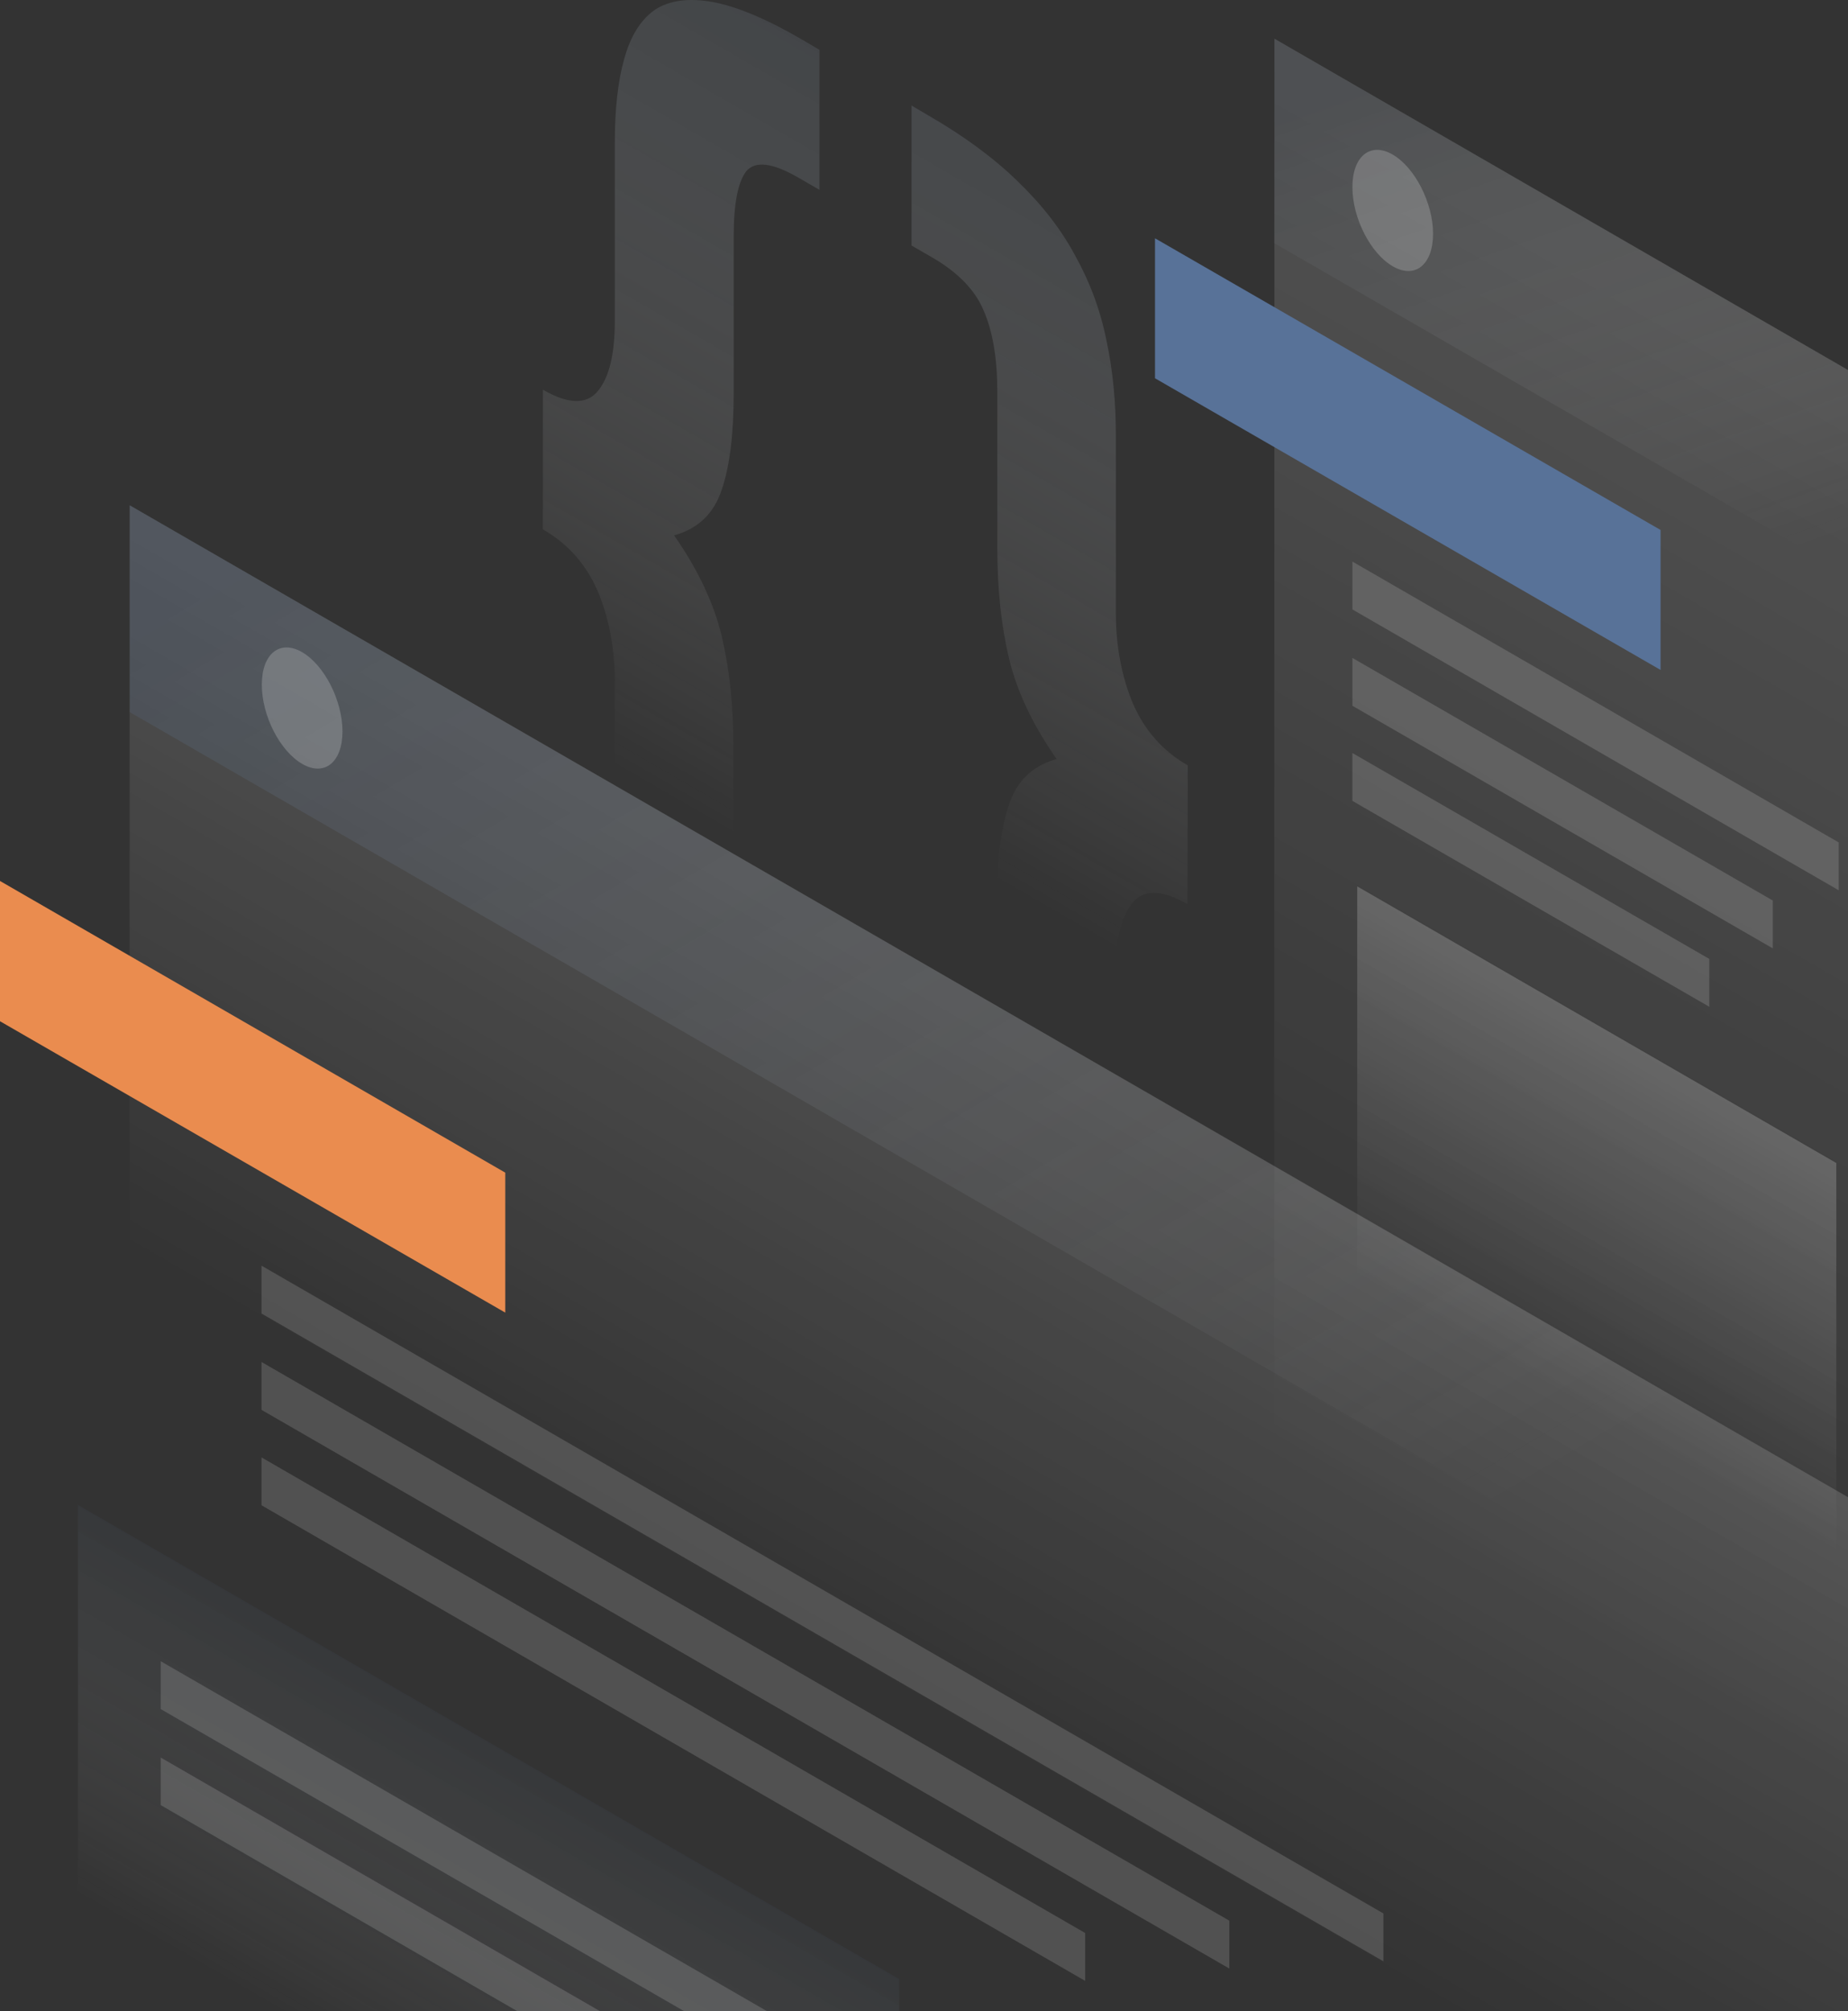 <svg width="522" height="568" viewBox="0 0 522 568" fill="none" xmlns="http://www.w3.org/2000/svg">
<rect x="0" y="0" width="522" height="568" fill="#333333" stroke="none"/>
<path opacity="0.4" d="M335.43 255.344C328.204 251.178 323.019 251.093 319.874 255.004C316.644 258.915 315.114 265.546 315.114 274.812V324.969C315.114 334.49 314.264 342.396 312.478 348.687C310.693 355.233 307.718 359.824 303.638 362.544C299.643 365.35 294.202 366.03 287.317 364.755C280.602 363.564 272.186 359.994 262.155 354.213L257.395 351.408V311.877L263.431 315.363C270.656 319.528 275.416 320.038 277.796 317.063C280.347 314.087 281.622 307.967 281.622 298.7V254.494C281.622 242.932 282.727 233.836 285.022 227.205C287.232 220.489 291.737 216.238 298.453 214.368C291.737 204.762 287.232 195.24 285.022 185.974C282.812 176.708 281.707 166.336 281.707 154.775V110.568C281.707 101.302 280.432 93.651 277.881 87.785C275.501 82.004 270.656 76.989 263.516 72.823L257.48 69.338V29.807L262.24 32.612C272.271 38.393 280.687 44.599 287.402 51.145C294.287 57.776 299.728 64.747 303.723 72.228C307.888 79.709 310.863 87.7 312.563 96.286C314.349 104.618 315.199 113.544 315.199 123.065V173.222C315.199 182.489 316.814 190.99 319.959 198.556C323.189 206.122 328.374 212.073 335.515 216.153L335.43 255.344Z" fill="url(#paint0_linear_26_82)"/>
<path opacity="0.4" d="M153.349 110.058C160.574 114.224 165.759 114.309 168.905 110.398C172.135 106.488 173.665 99.857 173.665 90.591V40.433C173.665 30.912 174.515 23.006 176.3 16.715C178.085 10.169 180.975 5.578 184.971 2.773C189.136 0.053 194.576 -0.627 201.291 0.563C208.177 1.838 216.677 5.408 226.708 11.274L231.468 14.08V53.61L225.433 50.125C218.207 45.959 213.362 45.364 210.812 48.34C208.432 51.4 207.242 57.521 207.242 66.872V111.078C207.242 122.555 206.137 131.736 203.842 138.367C201.631 145.083 197.126 149.334 190.411 151.204C197.126 160.811 201.631 170.332 203.842 179.598C206.052 188.865 207.157 199.236 207.157 210.798V255.004C207.157 264.27 208.347 271.836 210.727 277.702C213.277 283.568 218.122 288.669 225.348 292.749L231.383 296.235V335.766L226.623 332.96C216.592 327.179 208.092 320.888 201.206 314.342C194.491 307.797 189.051 300.826 184.885 293.259C180.89 285.863 178 277.872 176.3 269.371C174.515 261.04 173.665 252.114 173.665 242.592V192.435C173.665 183.169 172.05 174.668 168.905 167.101C165.674 159.535 160.489 153.585 153.349 149.504V110.058Z" fill="url(#paint1_linear_26_82)"/>
<path opacity="0.15" d="M359.996 10.934L539.442 114.564L539.357 544.81L359.911 441.266L359.996 10.934Z" fill="url(#paint2_linear_26_82)"/>
<path d="M326.249 67.297L469.058 149.674V189.205L326.249 106.828V67.297Z" fill="#587298"/>
<path opacity="0.2" d="M383.373 250.329L518.701 328.455V448.067L383.373 369.941V250.329Z" fill="url(#paint3_linear_26_82)"/>
<path opacity="0.15" d="M382.012 158.6L519.38 237.916V251.433L382.012 172.117V158.6Z" fill="white"/>
<path opacity="0.15" d="M382.012 185.804L500.764 254.324V267.841L382.012 199.321V185.804Z" fill="white"/>
<path opacity="0.15" d="M382.012 212.668L482.828 270.816V284.333L382.012 226.185V212.668Z" fill="white"/>
<path opacity="0.2" d="M359.996 10.934L539.442 114.564V172.202L359.911 68.658L359.996 10.934Z" fill="url(#paint4_linear_26_82)"/>
<path opacity="0.2" d="M404.794 66.022C404.794 74.778 399.693 78.859 393.403 75.203C387.113 71.548 382.012 61.602 382.012 52.845C382.012 44.089 387.113 40.008 393.403 43.664C399.693 47.319 404.794 57.351 404.794 66.022Z" fill="white"/>
<path opacity="0.15" d="M36.637 142.703L589 461.499L588.915 892L36.552 573.205L36.637 142.703Z" fill="url(#paint5_linear_26_82)"/>
<path d="M0 248.798L142.723 331.175V370.705L0 288.414V248.798Z" fill="#EA8C4F"/>
<path opacity="0.15" d="M73.869 357.444L390.768 540.39V553.907L73.869 370.961V357.444Z" fill="white"/>
<path opacity="0.15" d="M73.869 384.648L347.245 542.43V555.947L73.869 398.165V384.648Z" fill="white"/>
<path opacity="0.15" d="M73.869 411.596L306.528 545.915V559.432L73.869 425.113V411.596Z" fill="white"/>
<path opacity="0.2" d="M22.016 425.029L253.995 558.923V678.535L22.016 544.556V425.029Z" fill="url(#paint6_linear_26_82)"/>
<path opacity="0.15" d="M45.392 469.15L229.683 575.5V589.017L45.392 482.667V469.15Z" fill="white"/>
<path opacity="0.15" d="M45.392 496.354L192.961 581.536V595.053L45.392 509.785V496.354Z" fill="white"/>
<path opacity="0.2" d="M36.637 142.703L588.235 461.159V519.477L36.637 201.106V142.703Z" fill="url(#paint7_linear_26_82)"/>
<path opacity="0.2" d="M96.736 206.547C96.736 215.304 91.635 219.384 85.345 215.729C79.055 212.073 73.954 202.127 73.954 193.37C73.954 184.614 79.055 180.534 85.345 184.189C91.635 187.845 96.736 197.876 96.736 206.547Z" fill="white"/>
<defs>
<linearGradient id="paint0_linear_26_82" x1="384.36" y1="17.876" x2="245.12" y2="259.239" gradientUnits="userSpaceOnUse">
<stop stop-color="#424C57"/>
<stop offset="0.903" stop-color="white" stop-opacity="0"/>
</linearGradient>
<linearGradient id="paint1_linear_26_82" x1="303.984" y1="1.512" x2="164.727" y2="242.845" gradientUnits="userSpaceOnUse">
<stop stop-color="#414B56"/>
<stop offset="0.903" stop-color="white" stop-opacity="0"/>
</linearGradient>
<linearGradient id="paint2_linear_26_82" x1="542.816" y1="116.519" x2="371.208" y2="413.807" gradientUnits="userSpaceOnUse">
<stop stop-color="white"/>
<stop offset="1" stop-color="white" stop-opacity="0"/>
</linearGradient>
<linearGradient id="paint3_linear_26_82" x1="476.95" y1="304.285" x2="429.254" y2="386.909" gradientUnits="userSpaceOnUse">
<stop stop-color="white"/>
<stop offset="1" stop-color="white" stop-opacity="0"/>
</linearGradient>
<linearGradient id="paint4_linear_26_82" x1="421.521" y1="11.828" x2="476.243" y2="166.739" gradientUnits="userSpaceOnUse">
<stop stop-color="#424C58"/>
<stop offset="1" stop-color="white" stop-opacity="0"/>
</linearGradient>
<linearGradient id="paint5_linear_26_82" x1="405.97" y1="355.856" x2="315.072" y2="513.362" gradientUnits="userSpaceOnUse">
<stop stop-color="white"/>
<stop offset="1" stop-color="white" stop-opacity="0"/>
</linearGradient>
<linearGradient id="paint6_linear_26_82" x1="163.887" y1="506.882" x2="116.192" y2="589.507" gradientUnits="userSpaceOnUse">
<stop stop-color="#434D58"/>
<stop offset="1" stop-color="white" stop-opacity="0"/>
</linearGradient>
<linearGradient id="paint7_linear_26_82" x1="173.501" y1="95.714" x2="382.973" y2="450.519" gradientUnits="userSpaceOnUse">
<stop stop-color="#546F94"/>
<stop offset="1" stop-color="white" stop-opacity="0"/>
</linearGradient>
</defs>
</svg>
